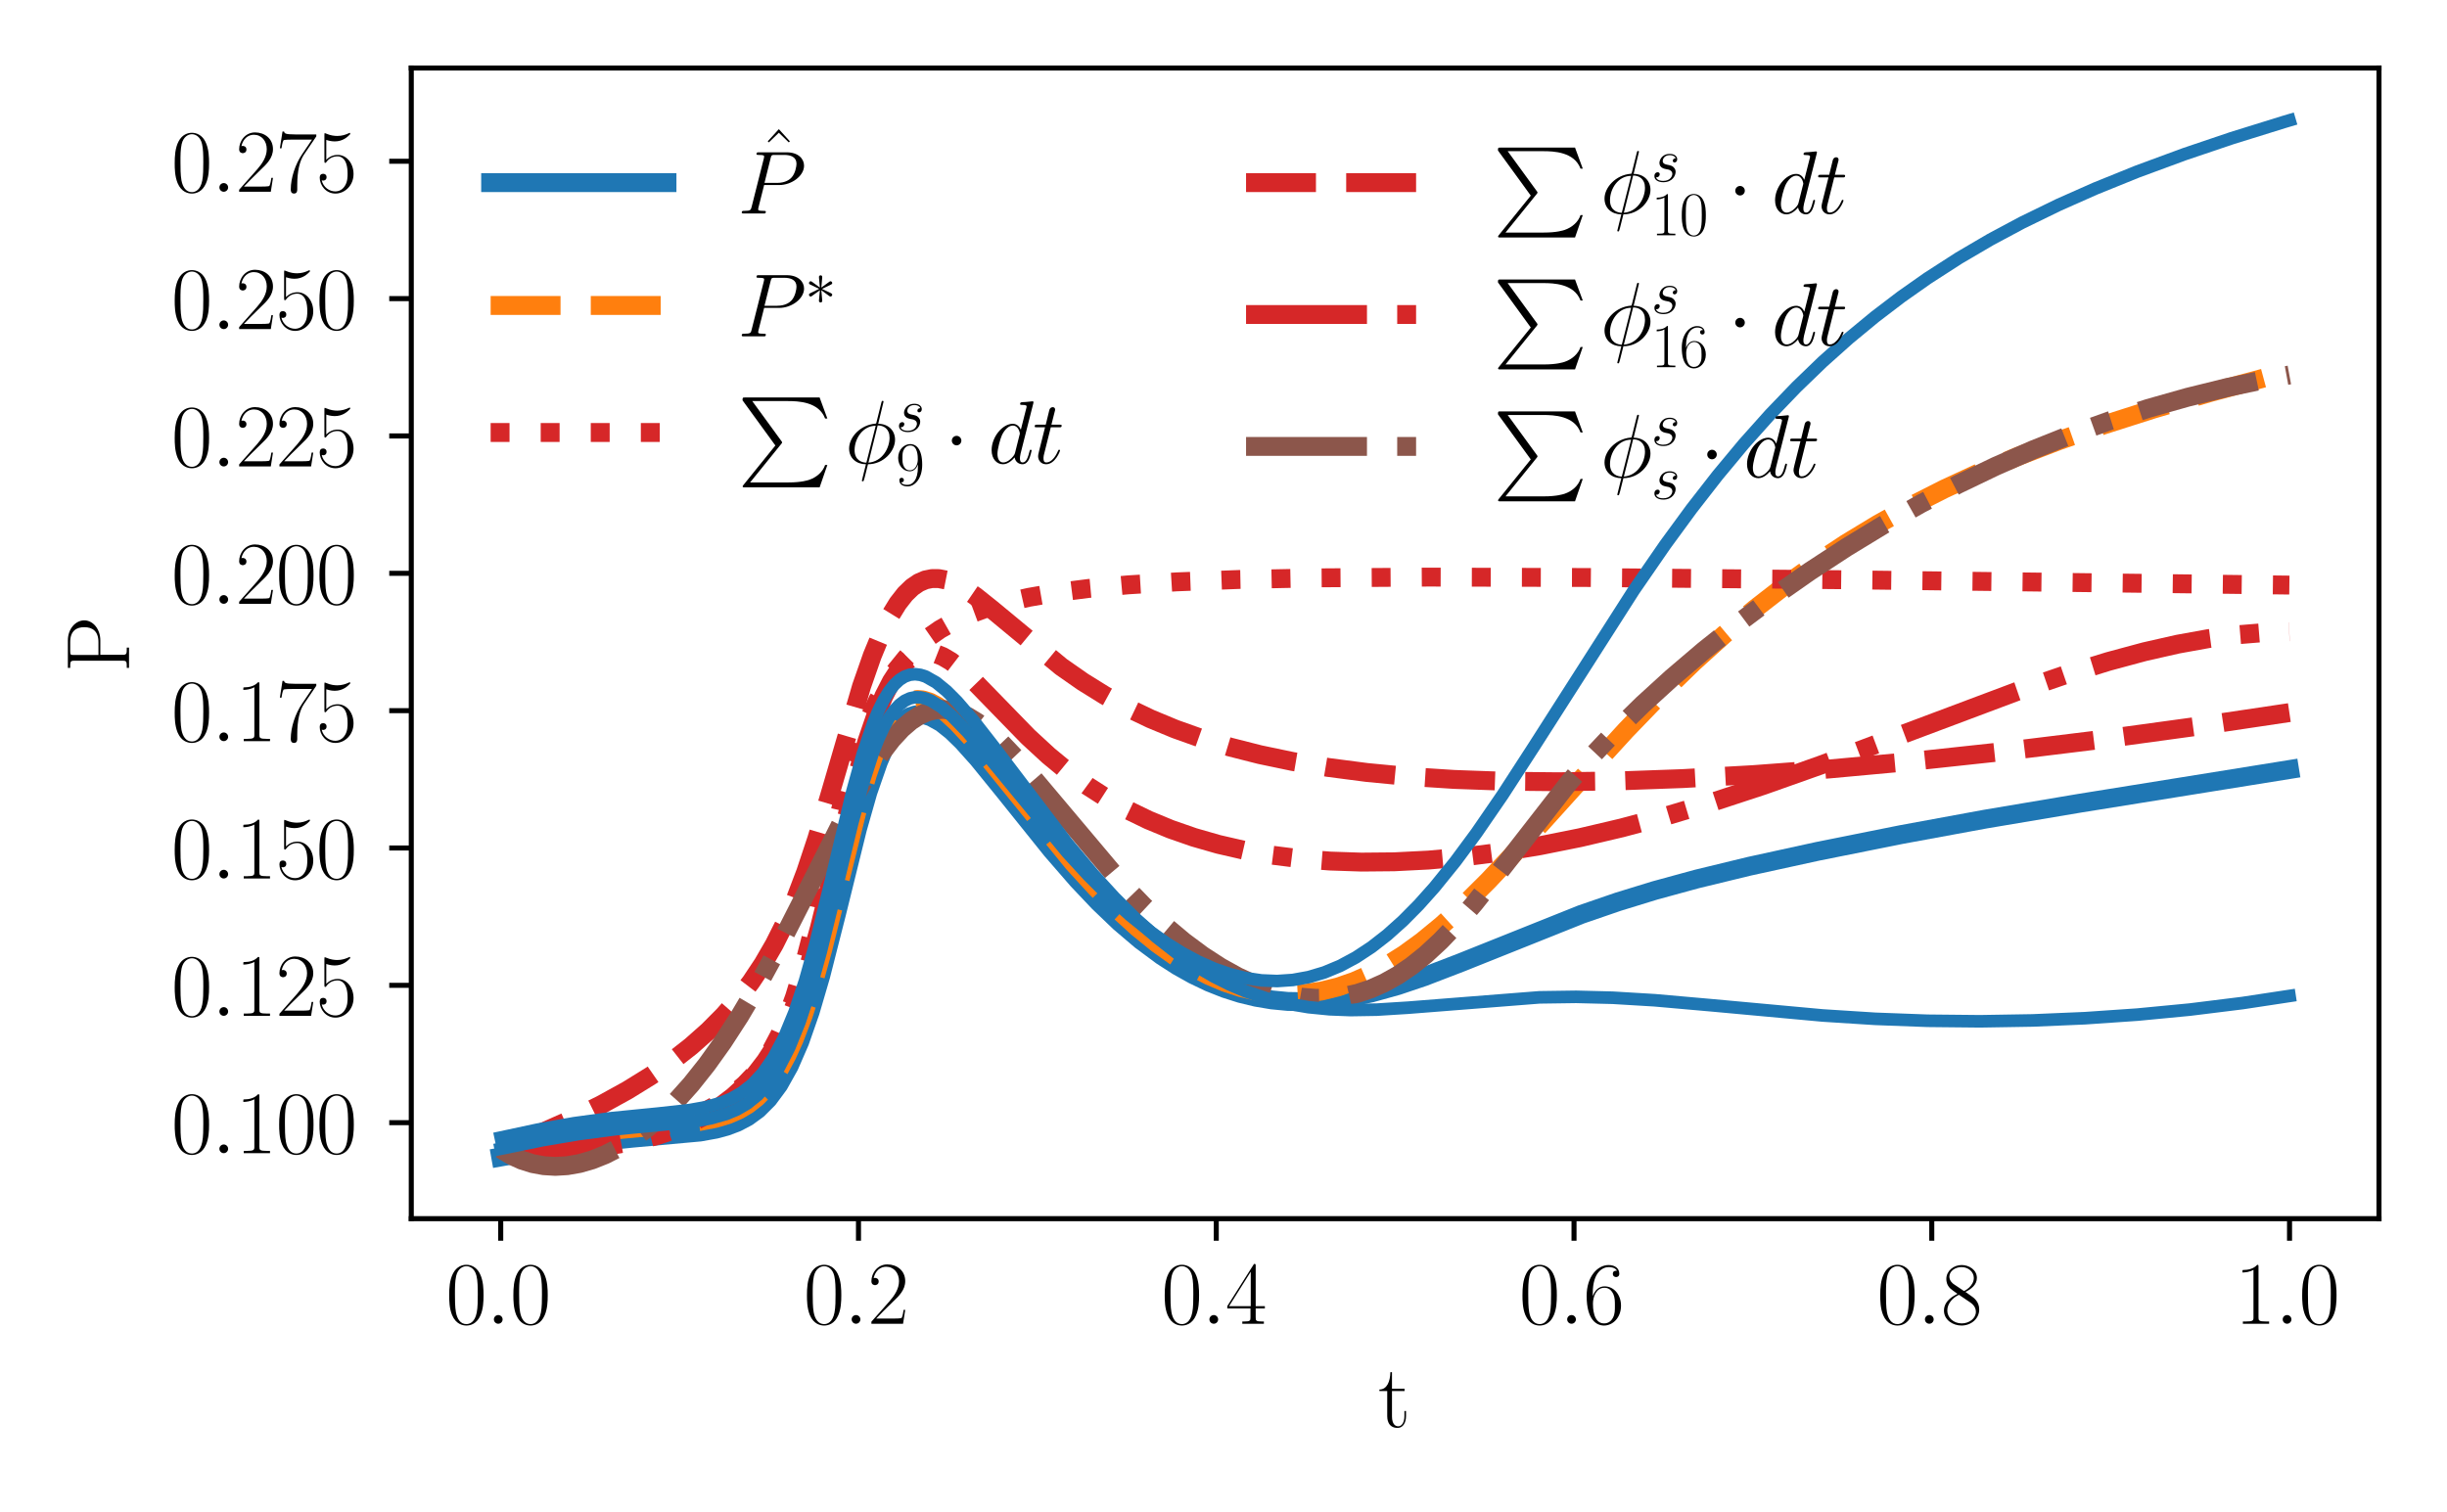<?xml version="1.0" encoding="utf-8" standalone="no"?>
<!DOCTYPE svg PUBLIC "-//W3C//DTD SVG 1.1//EN"
  "http://www.w3.org/Graphics/SVG/1.1/DTD/svg11.dtd">
<svg xmlns:xlink="http://www.w3.org/1999/xlink" width="388.543pt" height="240.133pt" viewBox="0 0 388.543 240.133" xmlns="http://www.w3.org/2000/svg" version="1.1">
 <defs>
  <style type="text/css">*{stroke-linejoin: round; stroke-linecap: butt}</style>
 </defs>
 <g id="figure_1">
  <g id="patch_1">
   <path d="M 0 240.133 
L 388.543 240.133 
L 388.543 0 
L 0 0 
z
" style="fill: #ffffff"/>
  </g>
  <g id="axes_1">
   <g id="patch_2">
    <path d="M 65.305 193.537 
L 377.743 193.537 
L 377.743 10.8 
L 65.305 10.8 
z
" style="fill: #ffffff"/>
   </g>
   <g id="matplotlib.axis_1">
    <g id="xtick_1">
     <g id="line2d_1">
      <defs>
       <path id="m71eee09ede" d="M 0 0 
L 0 3.5 
" style="stroke: #000000; stroke-width: 0.8"/>
      </defs>
      <g>
       <use xlink:href="#m71eee09ede" x="79.507" y="193.537" style="stroke: #000000; stroke-width: 0.8"/>
      </g>
     </g>
     <g id="text_1">
      <!-- $\mathdefault{0.0}$ -->
      <g transform="translate(70.782 210.223) scale(0.14 -0.14)">
       <defs>
        <path id="CMR17-30" d="M 2688 2025 
C 2688 2416 2682 3080 2413 3591 
C 2176 4039 1798 4198 1466 4198 
C 1158 4198 768 4058 525 3597 
C 269 3118 243 2524 243 2025 
C 243 1661 250 1106 448 619 
C 723 -39 1216 -128 1466 -128 
C 1760 -128 2208 -7 2470 600 
C 2662 1042 2688 1559 2688 2025 
z
M 1466 -26 
C 1056 -26 813 325 723 812 
C 653 1188 653 1738 653 2096 
C 653 2588 653 2997 736 3387 
C 858 3929 1216 4096 1466 4096 
C 1728 4096 2067 3923 2189 3400 
C 2272 3036 2278 2607 2278 2096 
C 2278 1680 2278 1169 2202 792 
C 2067 95 1690 -26 1466 -26 
z
" transform="scale(0.016)"/>
        <path id="CMMI12-3a" d="M 1178 307 
C 1178 492 1024 619 870 619 
C 685 619 557 466 557 313 
C 557 128 710 0 864 0 
C 1050 0 1178 153 1178 307 
z
" transform="scale(0.016)"/>
       </defs>
       <use xlink:href="#CMR17-30" transform="scale(0.996)"/>
       <use xlink:href="#CMMI12-3a" transform="translate(45.69 0) scale(0.996)"/>
       <use xlink:href="#CMR17-30" transform="translate(72.788 0) scale(0.996)"/>
      </g>
     </g>
    </g>
    <g id="xtick_2">
     <g id="line2d_2">
      <g>
       <use xlink:href="#m71eee09ede" x="136.314" y="193.537" style="stroke: #000000; stroke-width: 0.8"/>
      </g>
     </g>
     <g id="text_2">
      <!-- $\mathdefault{0.2}$ -->
      <g transform="translate(127.589 210.223) scale(0.14 -0.14)">
       <defs>
        <path id="CMR17-32" d="M 2669 989 
L 2554 989 
C 2490 536 2438 459 2413 420 
C 2381 369 1920 369 1830 369 
L 602 369 
C 832 619 1280 1072 1824 1597 
C 2214 1967 2669 2402 2669 3035 
C 2669 3790 2067 4224 1395 4224 
C 691 4224 262 3604 262 3030 
C 262 2780 448 2748 525 2748 
C 589 2748 781 2787 781 3010 
C 781 3207 614 3264 525 3264 
C 486 3264 448 3258 422 3245 
C 544 3790 915 4058 1306 4058 
C 1862 4058 2227 3617 2227 3035 
C 2227 2479 1901 2000 1536 1584 
L 262 146 
L 262 0 
L 2515 0 
L 2669 989 
z
" transform="scale(0.016)"/>
       </defs>
       <use xlink:href="#CMR17-30" transform="scale(0.996)"/>
       <use xlink:href="#CMMI12-3a" transform="translate(45.69 0) scale(0.996)"/>
       <use xlink:href="#CMR17-32" transform="translate(72.788 0) scale(0.996)"/>
      </g>
     </g>
    </g>
    <g id="xtick_3">
     <g id="line2d_3">
      <g>
       <use xlink:href="#m71eee09ede" x="193.121" y="193.537" style="stroke: #000000; stroke-width: 0.8"/>
      </g>
     </g>
     <g id="text_3">
      <!-- $\mathdefault{0.4}$ -->
      <g transform="translate(184.396 210.223) scale(0.14 -0.14)">
       <defs>
        <path id="CMR17-34" d="M 2150 4122 
C 2150 4256 2144 4256 2029 4256 
L 128 1254 
L 128 1088 
L 1779 1088 
L 1779 457 
C 1779 224 1766 160 1318 160 
L 1197 160 
L 1197 0 
C 1402 0 1747 0 1965 0 
C 2182 0 2528 0 2733 0 
L 2733 160 
L 2611 160 
C 2163 160 2150 224 2150 457 
L 2150 1088 
L 2803 1088 
L 2803 1254 
L 2150 1254 
L 2150 4122 
z
M 1798 3703 
L 1798 1254 
L 256 1254 
L 1798 3703 
z
" transform="scale(0.016)"/>
       </defs>
       <use xlink:href="#CMR17-30" transform="scale(0.996)"/>
       <use xlink:href="#CMMI12-3a" transform="translate(45.69 0) scale(0.996)"/>
       <use xlink:href="#CMR17-34" transform="translate(72.788 0) scale(0.996)"/>
      </g>
     </g>
    </g>
    <g id="xtick_4">
     <g id="line2d_4">
      <g>
       <use xlink:href="#m71eee09ede" x="249.928" y="193.537" style="stroke: #000000; stroke-width: 0.8"/>
      </g>
     </g>
     <g id="text_4">
      <!-- $\mathdefault{0.6}$ -->
      <g transform="translate(241.202 210.223) scale(0.14 -0.14)">
       <defs>
        <path id="CMR17-36" d="M 678 2176 
C 678 3690 1395 4032 1811 4032 
C 1946 4032 2272 4009 2400 3776 
C 2298 3776 2106 3776 2106 3553 
C 2106 3381 2246 3323 2336 3323 
C 2394 3323 2566 3348 2566 3560 
C 2566 3954 2246 4179 1805 4179 
C 1043 4179 243 3390 243 1984 
C 243 253 966 -128 1478 -128 
C 2099 -128 2688 427 2688 1283 
C 2688 2081 2170 2662 1517 2662 
C 1126 2662 838 2407 678 1960 
L 678 2176 
z
M 1478 25 
C 691 25 691 1200 691 1436 
C 691 1896 909 2560 1504 2560 
C 1613 2560 1926 2560 2138 2120 
C 2253 1870 2253 1609 2253 1289 
C 2253 944 2253 690 2118 434 
C 1978 171 1773 25 1478 25 
z
" transform="scale(0.016)"/>
       </defs>
       <use xlink:href="#CMR17-30" transform="scale(0.996)"/>
       <use xlink:href="#CMMI12-3a" transform="translate(45.69 0) scale(0.996)"/>
       <use xlink:href="#CMR17-36" transform="translate(72.788 0) scale(0.996)"/>
      </g>
     </g>
    </g>
    <g id="xtick_5">
     <g id="line2d_5">
      <g>
       <use xlink:href="#m71eee09ede" x="306.734" y="193.537" style="stroke: #000000; stroke-width: 0.8"/>
      </g>
     </g>
     <g id="text_5">
      <!-- $\mathdefault{0.8}$ -->
      <g transform="translate(298.009 210.223) scale(0.14 -0.14)">
       <defs>
        <path id="CMR17-38" d="M 1741 2264 
C 2144 2467 2554 2773 2554 3263 
C 2554 3841 1990 4179 1472 4179 
C 890 4179 378 3759 378 3180 
C 378 3021 416 2747 666 2505 
C 730 2442 998 2251 1171 2130 
C 883 1983 211 1634 211 934 
C 211 279 838 -128 1459 -128 
C 2144 -128 2720 362 2720 1010 
C 2720 1590 2330 1857 2074 2029 
L 1741 2264 
z
M 902 2822 
C 851 2854 595 3051 595 3351 
C 595 3739 998 4032 1459 4032 
C 1965 4032 2336 3676 2336 3262 
C 2336 2669 1670 2331 1638 2331 
C 1632 2331 1626 2331 1574 2370 
L 902 2822 
z
M 2080 1519 
C 2176 1449 2483 1240 2483 851 
C 2483 381 2010 25 1472 25 
C 890 25 448 438 448 940 
C 448 1443 838 1862 1280 2060 
L 2080 1519 
z
" transform="scale(0.016)"/>
       </defs>
       <use xlink:href="#CMR17-30" transform="scale(0.996)"/>
       <use xlink:href="#CMMI12-3a" transform="translate(45.69 0) scale(0.996)"/>
       <use xlink:href="#CMR17-38" transform="translate(72.788 0) scale(0.996)"/>
      </g>
     </g>
    </g>
    <g id="xtick_6">
     <g id="line2d_6">
      <g>
       <use xlink:href="#m71eee09ede" x="363.541" y="193.537" style="stroke: #000000; stroke-width: 0.8"/>
      </g>
     </g>
     <g id="text_6">
      <!-- $\mathdefault{1.0}$ -->
      <g transform="translate(354.816 210.223) scale(0.14 -0.14)">
       <defs>
        <path id="CMR17-31" d="M 1702 4058 
C 1702 4192 1696 4192 1606 4192 
C 1357 3916 979 3827 621 3827 
C 602 3827 570 3827 563 3808 
C 557 3795 557 3782 557 3648 
C 755 3648 1088 3686 1344 3839 
L 1344 461 
C 1344 236 1331 160 781 160 
L 589 160 
L 589 0 
C 896 0 1216 0 1523 0 
C 1830 0 2150 0 2458 0 
L 2458 160 
L 2266 160 
C 1715 160 1702 230 1702 458 
L 1702 4058 
z
" transform="scale(0.016)"/>
       </defs>
       <use xlink:href="#CMR17-31" transform="scale(0.996)"/>
       <use xlink:href="#CMMI12-3a" transform="translate(45.69 0) scale(0.996)"/>
       <use xlink:href="#CMR17-30" transform="translate(72.788 0) scale(0.996)"/>
      </g>
     </g>
    </g>
    <g id="text_7">
     <!-- t -->
     <g transform="translate(218.869 226.621) scale(0.14 -0.14)">
      <defs>
       <path id="CMR17-74" d="M 966 2560 
L 1862 2560 
L 1862 2725 
L 966 2725 
L 966 3904 
L 851 3904 
C 838 3245 614 2668 70 2668 
L 70 2560 
L 627 2560 
L 627 771 
C 627 650 627 -64 1370 -64 
C 1747 -64 1965 306 1965 777 
L 1965 1140 
L 1850 1140 
L 1850 783 
C 1850 344 1677 51 1408 51 
C 1222 51 966 178 966 758 
L 966 2560 
z
" transform="scale(0.016)"/>
      </defs>
      <use xlink:href="#CMR17-74" transform="scale(0.996)"/>
     </g>
    </g>
   </g>
   <g id="matplotlib.axis_2">
    <g id="ytick_1">
     <g id="line2d_7">
      <defs>
       <path id="m7d9ac15303" d="M 0 0 
L -3.5 0 
" style="stroke: #000000; stroke-width: 0.8"/>
      </defs>
      <g>
       <use xlink:href="#m7d9ac15303" x="65.305" y="178.29" style="stroke: #000000; stroke-width: 0.8"/>
      </g>
     </g>
     <g id="text_8">
      <!-- $\mathdefault{0.100}$ -->
      <g transform="translate(27.198 183.133) scale(0.14 -0.14)">
       <use xlink:href="#CMR17-30" transform="scale(0.996)"/>
       <use xlink:href="#CMMI12-3a" transform="translate(45.69 0) scale(0.996)"/>
       <use xlink:href="#CMR17-31" transform="translate(72.788 0) scale(0.996)"/>
       <use xlink:href="#CMR17-30" transform="translate(118.478 0) scale(0.996)"/>
       <use xlink:href="#CMR17-30" transform="translate(164.169 0) scale(0.996)"/>
      </g>
     </g>
    </g>
    <g id="ytick_2">
     <g id="line2d_8">
      <g>
       <use xlink:href="#m7d9ac15303" x="65.305" y="156.479" style="stroke: #000000; stroke-width: 0.8"/>
      </g>
     </g>
     <g id="text_9">
      <!-- $\mathdefault{0.125}$ -->
      <g transform="translate(27.198 161.322) scale(0.14 -0.14)">
       <defs>
        <path id="CMR17-35" d="M 730 3692 
C 794 3666 1056 3584 1325 3584 
C 1920 3584 2246 3911 2432 4100 
C 2432 4157 2432 4192 2394 4192 
C 2387 4192 2374 4192 2323 4163 
C 2099 4058 1837 3973 1517 3973 
C 1325 3973 1037 3999 723 4139 
C 653 4171 640 4171 634 4171 
C 602 4171 595 4164 595 4037 
L 595 2203 
C 595 2089 595 2057 659 2057 
C 691 2057 704 2070 736 2114 
C 941 2401 1222 2522 1542 2522 
C 1766 2522 2246 2382 2246 1289 
C 2246 1085 2246 715 2054 421 
C 1894 159 1645 25 1370 25 
C 947 25 518 320 403 814 
C 429 807 480 795 506 795 
C 589 795 749 840 749 1038 
C 749 1210 627 1280 506 1280 
C 358 1280 262 1190 262 1011 
C 262 454 704 -128 1382 -128 
C 2042 -128 2669 440 2669 1264 
C 2669 2030 2170 2624 1549 2624 
C 1222 2624 947 2503 730 2274 
L 730 3692 
z
" transform="scale(0.016)"/>
       </defs>
       <use xlink:href="#CMR17-30" transform="scale(0.996)"/>
       <use xlink:href="#CMMI12-3a" transform="translate(45.69 0) scale(0.996)"/>
       <use xlink:href="#CMR17-31" transform="translate(72.788 0) scale(0.996)"/>
       <use xlink:href="#CMR17-32" transform="translate(118.478 0) scale(0.996)"/>
       <use xlink:href="#CMR17-35" transform="translate(164.169 0) scale(0.996)"/>
      </g>
     </g>
    </g>
    <g id="ytick_3">
     <g id="line2d_9">
      <g>
       <use xlink:href="#m7d9ac15303" x="65.305" y="134.668" style="stroke: #000000; stroke-width: 0.8"/>
      </g>
     </g>
     <g id="text_10">
      <!-- $\mathdefault{0.150}$ -->
      <g transform="translate(27.198 139.511) scale(0.14 -0.14)">
       <use xlink:href="#CMR17-30" transform="scale(0.996)"/>
       <use xlink:href="#CMMI12-3a" transform="translate(45.69 0) scale(0.996)"/>
       <use xlink:href="#CMR17-31" transform="translate(72.788 0) scale(0.996)"/>
       <use xlink:href="#CMR17-35" transform="translate(118.478 0) scale(0.996)"/>
       <use xlink:href="#CMR17-30" transform="translate(164.169 0) scale(0.996)"/>
      </g>
     </g>
    </g>
    <g id="ytick_4">
     <g id="line2d_10">
      <g>
       <use xlink:href="#m7d9ac15303" x="65.305" y="112.856" style="stroke: #000000; stroke-width: 0.8"/>
      </g>
     </g>
     <g id="text_11">
      <!-- $\mathdefault{0.175}$ -->
      <g transform="translate(27.198 117.699) scale(0.14 -0.14)">
       <defs>
        <path id="CMR17-37" d="M 2886 3941 
L 2886 4081 
L 1382 4081 
C 634 4081 621 4165 595 4288 
L 480 4288 
L 294 3094 
L 410 3094 
C 429 3215 474 3540 550 3661 
C 589 3712 1062 3712 1171 3712 
L 2579 3712 
L 1869 2661 
C 1395 1954 1069 999 1069 165 
C 1069 89 1069 -128 1299 -128 
C 1530 -128 1530 89 1530 171 
L 1530 465 
C 1530 1508 1709 2196 2003 2636 
L 2886 3941 
z
" transform="scale(0.016)"/>
       </defs>
       <use xlink:href="#CMR17-30" transform="scale(0.996)"/>
       <use xlink:href="#CMMI12-3a" transform="translate(45.69 0) scale(0.996)"/>
       <use xlink:href="#CMR17-31" transform="translate(72.788 0) scale(0.996)"/>
       <use xlink:href="#CMR17-37" transform="translate(118.478 0) scale(0.996)"/>
       <use xlink:href="#CMR17-35" transform="translate(164.169 0) scale(0.996)"/>
      </g>
     </g>
    </g>
    <g id="ytick_5">
     <g id="line2d_11">
      <g>
       <use xlink:href="#m7d9ac15303" x="65.305" y="91.045" style="stroke: #000000; stroke-width: 0.8"/>
      </g>
     </g>
     <g id="text_12">
      <!-- $\mathdefault{0.200}$ -->
      <g transform="translate(27.198 95.888) scale(0.14 -0.14)">
       <use xlink:href="#CMR17-30" transform="scale(0.996)"/>
       <use xlink:href="#CMMI12-3a" transform="translate(45.69 0) scale(0.996)"/>
       <use xlink:href="#CMR17-32" transform="translate(72.788 0) scale(0.996)"/>
       <use xlink:href="#CMR17-30" transform="translate(118.478 0) scale(0.996)"/>
       <use xlink:href="#CMR17-30" transform="translate(164.169 0) scale(0.996)"/>
      </g>
     </g>
    </g>
    <g id="ytick_6">
     <g id="line2d_12">
      <g>
       <use xlink:href="#m7d9ac15303" x="65.305" y="69.234" style="stroke: #000000; stroke-width: 0.8"/>
      </g>
     </g>
     <g id="text_13">
      <!-- $\mathdefault{0.225}$ -->
      <g transform="translate(27.198 74.077) scale(0.14 -0.14)">
       <use xlink:href="#CMR17-30" transform="scale(0.996)"/>
       <use xlink:href="#CMMI12-3a" transform="translate(45.69 0) scale(0.996)"/>
       <use xlink:href="#CMR17-32" transform="translate(72.788 0) scale(0.996)"/>
       <use xlink:href="#CMR17-32" transform="translate(118.478 0) scale(0.996)"/>
       <use xlink:href="#CMR17-35" transform="translate(164.169 0) scale(0.996)"/>
      </g>
     </g>
    </g>
    <g id="ytick_7">
     <g id="line2d_13">
      <g>
       <use xlink:href="#m7d9ac15303" x="65.305" y="47.422" style="stroke: #000000; stroke-width: 0.8"/>
      </g>
     </g>
     <g id="text_14">
      <!-- $\mathdefault{0.250}$ -->
      <g transform="translate(27.198 52.265) scale(0.14 -0.14)">
       <use xlink:href="#CMR17-30" transform="scale(0.996)"/>
       <use xlink:href="#CMMI12-3a" transform="translate(45.69 0) scale(0.996)"/>
       <use xlink:href="#CMR17-32" transform="translate(72.788 0) scale(0.996)"/>
       <use xlink:href="#CMR17-35" transform="translate(118.478 0) scale(0.996)"/>
       <use xlink:href="#CMR17-30" transform="translate(164.169 0) scale(0.996)"/>
      </g>
     </g>
    </g>
    <g id="ytick_8">
     <g id="line2d_14">
      <g>
       <use xlink:href="#m7d9ac15303" x="65.305" y="25.611" style="stroke: #000000; stroke-width: 0.8"/>
      </g>
     </g>
     <g id="text_15">
      <!-- $\mathdefault{0.275}$ -->
      <g transform="translate(27.198 30.454) scale(0.14 -0.14)">
       <use xlink:href="#CMR17-30" transform="scale(0.996)"/>
       <use xlink:href="#CMMI12-3a" transform="translate(45.69 0) scale(0.996)"/>
       <use xlink:href="#CMR17-32" transform="translate(72.788 0) scale(0.996)"/>
       <use xlink:href="#CMR17-37" transform="translate(118.478 0) scale(0.996)"/>
       <use xlink:href="#CMR17-35" transform="translate(164.169 0) scale(0.996)"/>
      </g>
     </g>
    </g>
    <g id="text_16">
     <!-- P -->
     <g transform="translate(20.486 106.814) rotate(-90) scale(0.14 -0.14)">
      <defs>
       <path id="CMR17-50" d="M 1267 2042 
L 2291 2042 
C 3117 2042 3718 2578 3718 3184 
C 3718 3791 3130 4352 2291 4352 
L 333 4352 
L 333 4186 
C 774 4186 845 4186 845 3899 
L 845 446 
C 845 160 774 160 333 160 
L 333 0 
C 518 0 858 0 1056 0 
C 1254 0 1594 0 1779 0 
L 1779 160 
C 1338 160 1267 160 1267 446 
L 1267 2042 
z
M 1254 2176 
L 1254 3938 
C 1254 4155 1267 4186 1523 4186 
L 2170 4186 
C 2995 4186 3232 3714 3232 3184 
C 3232 2604 2950 2176 2170 2176 
L 1254 2176 
z
" transform="scale(0.016)"/>
      </defs>
      <use xlink:href="#CMR17-50" transform="scale(0.996)"/>
     </g>
    </g>
   </g>
   <g id="line2d_15">
    <path d="M 79.507 183.74 
L 87.004 182.4 
L 93.667 181.455 
L 100.331 180.762 
L 111.159 179.778 
L 113.658 179.327 
L 115.324 178.879 
L 116.99 178.254 
L 118.656 177.379 
L 120.322 176.165 
L 121.987 174.497 
L 123.653 172.245 
L 125.319 169.266 
L 126.985 165.431 
L 128.651 160.661 
L 130.317 154.973 
L 132.816 145.138 
L 136.148 131.638 
L 137.814 125.776 
L 139.479 120.989 
L 140.312 119.052 
L 141.145 117.427 
L 141.978 116.107 
L 142.811 115.079 
L 143.644 114.323 
L 144.477 113.819 
L 145.31 113.542 
L 146.143 113.469 
L 146.976 113.576 
L 147.809 113.84 
L 149.475 114.761 
L 151.141 116.087 
L 152.807 117.705 
L 155.305 120.492 
L 159.47 125.618 
L 166.966 134.958 
L 171.131 139.755 
L 174.463 143.273 
L 177.794 146.462 
L 181.127 149.299 
L 184.458 151.769 
L 186.957 153.379 
L 189.456 154.781 
L 191.955 155.978 
L 194.454 156.972 
L 196.953 157.769 
L 199.451 158.373 
L 201.95 158.793 
L 204.449 159.034 
L 207.781 159.092 
L 211.113 158.869 
L 214.444 158.39 
L 217.776 157.682 
L 221.941 156.523 
L 226.105 155.119 
L 231.936 152.877 
L 251.094 145.212 
L 256.925 143.207 
L 262.755 141.415 
L 269.419 139.595 
L 277.748 137.573 
L 288.576 135.206 
L 301.903 132.535 
L 315.23 130.084 
L 330.224 127.559 
L 363.541 122.203 
L 363.541 122.203 
" clip-path="url(#p392de44591)" style="fill: none; stroke: #1f77b4; stroke-width: 3; stroke-linecap: square"/>
   </g>
   <g id="line2d_16">
    <path d="M 79.507 182.478 
L 86.324 181.128 
L 92.573 180.115 
L 98.537 179.369 
L 106.774 178.609 
L 111.035 178.112 
L 113.591 177.612 
L 115.579 177.015 
L 117.284 176.277 
L 118.704 175.437 
L 120.124 174.33 
L 121.544 172.887 
L 122.68 171.439 
L 123.816 169.683 
L 124.953 167.575 
L 126.089 165.073 
L 127.509 161.344 
L 128.929 156.932 
L 130.633 150.804 
L 132.906 141.636 
L 136.314 127.88 
L 137.734 122.973 
L 139.154 118.868 
L 140.29 116.231 
L 141.427 114.182 
L 142.279 113.017 
L 143.131 112.149 
L 143.983 111.556 
L 144.835 111.21 
L 145.687 111.086 
L 146.539 111.158 
L 147.675 111.514 
L 148.811 112.121 
L 150.232 113.16 
L 151.936 114.719 
L 154.208 117.163 
L 157.333 120.913 
L 170.398 137.009 
L 174.091 141.049 
L 177.499 144.464 
L 180.623 147.303 
L 183.748 149.84 
L 186.588 151.867 
L 189.428 153.613 
L 191.985 154.938 
L 194.541 156.022 
L 197.097 156.861 
L 199.654 157.453 
L 202.21 157.798 
L 204.766 157.899 
L 207.323 157.758 
L 209.879 157.374 
L 212.435 156.743 
L 214.991 155.865 
L 217.548 154.74 
L 220.104 153.375 
L 222.944 151.585 
L 225.785 149.521 
L 228.909 146.957 
L 232.318 143.849 
L 236.294 139.892 
L 241.123 134.755 
L 249.928 124.986 
L 258.165 115.975 
L 263.845 110.096 
L 268.958 105.136 
L 273.786 100.769 
L 278.615 96.715 
L 283.444 92.967 
L 288.272 89.508 
L 293.101 86.321 
L 298.213 83.223 
L 303.326 80.386 
L 308.723 77.646 
L 314.403 75.014 
L 320.368 72.496 
L 326.901 69.984 
L 334.002 67.497 
L 341.955 64.958 
L 351.044 62.302 
L 361.553 59.472 
L 363.257 59.032 
L 363.257 59.032 
" clip-path="url(#p392de44591)" style="fill: none; stroke-dasharray: 11.1,4.8; stroke-dashoffset: 0; stroke: #ff7f0e; stroke-width: 3"/>
   </g>
   <g id="line2d_17">
    <path d="M 79.507 182.478 
L 87.829 181.752 
L 94.362 180.969 
L 99.56 180.129 
L 103.764 179.233 
L 107.229 178.273 
L 110.126 177.247 
L 112.597 176.14 
L 114.727 174.946 
L 116.602 173.643 
L 118.278 172.207 
L 119.783 170.627 
L 121.175 168.845 
L 122.482 166.81 
L 123.731 164.448 
L 124.953 161.654 
L 126.174 158.288 
L 127.452 154.081 
L 128.872 148.591 
L 130.861 139.89 
L 133.616 127.96 
L 135.178 122.204 
L 136.598 117.794 
L 137.99 114.185 
L 139.382 111.184 
L 140.802 108.64 
L 142.279 106.444 
L 143.841 104.517 
L 145.488 102.834 
L 147.278 101.324 
L 149.238 99.963 
L 151.396 98.738 
L 153.81 97.627 
L 156.537 96.62 
L 159.69 95.697 
L 163.354 94.864 
L 167.7 94.111 
L 172.841 93.453 
L 179.118 92.88 
L 186.844 92.404 
L 196.728 92.026 
L 209.538 91.768 
L 226.864 91.649 
L 252.029 91.714 
L 292.107 92.063 
L 363.513 92.916 
L 363.513 92.916 
" clip-path="url(#p392de44591)" style="fill: none; stroke-dasharray: 3,4.95; stroke-dashoffset: 0; stroke: #d62728; stroke-width: 3"/>
   </g>
   <g id="line2d_18">
    <path d="M 79.507 182.478 
L 85.443 180.116 
L 90.727 177.778 
L 95.441 175.452 
L 99.617 173.15 
L 103.366 170.833 
L 106.718 168.503 
L 109.728 166.143 
L 112.455 163.725 
L 114.926 161.238 
L 117.17 158.665 
L 119.244 155.948 
L 121.147 153.089 
L 122.936 150 
L 124.64 146.608 
L 126.288 142.829 
L 127.935 138.484 
L 129.696 133.186 
L 131.826 126.014 
L 136.797 108.999 
L 138.501 104.124 
L 139.978 100.543 
L 141.313 97.858 
L 142.563 95.824 
L 143.727 94.335 
L 144.835 93.266 
L 145.886 92.546 
L 146.937 92.092 
L 147.988 91.879 
L 149.067 91.886 
L 150.232 92.117 
L 151.538 92.61 
L 153.044 93.423 
L 154.89 94.685 
L 157.418 96.704 
L 168.495 105.87 
L 171.96 108.289 
L 175.425 110.439 
L 178.976 112.381 
L 182.697 114.161 
L 186.616 115.787 
L 190.792 117.275 
L 195.251 118.626 
L 200.051 119.845 
L 205.249 120.931 
L 210.901 121.878 
L 217.036 122.676 
L 223.654 123.31 
L 230.869 123.777 
L 238.737 124.062 
L 247.4 124.15 
L 256.886 124.018 
L 267.168 123.648 
L 278.388 123.019 
L 290.488 122.116 
L 303.61 120.911 
L 317.67 119.397 
L 332.951 117.523 
L 349.254 115.292 
L 363.513 113.165 
L 363.513 113.165 
" clip-path="url(#p392de44591)" style="fill: none; stroke-dasharray: 11.1,4.8; stroke-dashoffset: 0; stroke: #d62728; stroke-width: 3"/>
   </g>
   <g id="line2d_19">
    <path d="M 79.507 182.478 
L 84.591 182.642 
L 89.278 182.575 
L 93.595 182.293 
L 97.515 181.816 
L 101.065 181.164 
L 104.275 180.353 
L 107.2 179.385 
L 109.842 178.28 
L 112.228 177.043 
L 114.415 175.661 
L 116.403 174.145 
L 118.249 172.456 
L 119.954 170.594 
L 121.544 168.524 
L 123.05 166.192 
L 124.47 163.575 
L 125.833 160.592 
L 127.196 157.055 
L 128.588 152.794 
L 130.094 147.426 
L 132.025 139.628 
L 135.973 123.506 
L 137.621 117.83 
L 139.041 113.692 
L 140.347 110.54 
L 141.54 108.213 
L 142.648 106.509 
L 143.699 105.282 
L 144.693 104.45 
L 145.659 103.928 
L 146.596 103.669 
L 147.562 103.633 
L 148.584 103.824 
L 149.692 104.261 
L 150.97 105.013 
L 152.504 106.187 
L 154.464 107.986 
L 157.588 111.199 
L 163.24 117.005 
L 166.507 120.015 
L 169.603 122.566 
L 172.67 124.806 
L 175.795 126.812 
L 179.004 128.611 
L 182.356 130.234 
L 185.878 131.691 
L 189.57 132.976 
L 193.462 134.093 
L 197.552 135.033 
L 201.841 135.791 
L 206.385 136.365 
L 211.157 136.742 
L 216.156 136.91 
L 221.382 136.861 
L 226.836 136.586 
L 232.488 136.077 
L 238.396 135.319 
L 244.531 134.306 
L 250.893 133.029 
L 257.511 131.474 
L 264.555 129.586 
L 271.94 127.375 
L 279.978 124.735 
L 289.21 121.462 
L 301.395 116.888 
L 320.226 109.818 
L 328.207 107.075 
L 334.769 105.047 
L 340.534 103.492 
L 345.789 102.301 
L 350.675 101.418 
L 355.276 100.809 
L 359.65 100.451 
L 363.513 100.327 
L 363.513 100.327 
" clip-path="url(#p392de44591)" style="fill: none; stroke-dasharray: 19.2,4.8,3,4.8; stroke-dashoffset: 0; stroke: #d62728; stroke-width: 3"/>
   </g>
   <g id="line2d_20">
    <path d="M 79.507 182.478 
L 81.155 183.48 
L 82.83 184.245 
L 84.563 184.792 
L 86.352 185.122 
L 88.17 185.231 
L 90.045 185.122 
L 92.005 184.782 
L 94.021 184.203 
L 96.095 183.374 
L 98.225 182.281 
L 100.412 180.909 
L 102.656 179.238 
L 104.957 177.247 
L 107.314 174.911 
L 109.728 172.205 
L 112.228 169.063 
L 114.784 165.489 
L 117.454 161.368 
L 120.294 156.565 
L 123.419 150.828 
L 127.225 143.345 
L 135.49 126.932 
L 137.905 122.729 
L 139.893 119.691 
L 141.625 117.43 
L 143.188 115.741 
L 144.636 114.494 
L 145.971 113.629 
L 147.249 113.058 
L 148.499 112.743 
L 149.72 112.66 
L 150.97 112.797 
L 152.277 113.165 
L 153.668 113.79 
L 155.202 114.729 
L 156.906 116.04 
L 158.895 117.862 
L 161.281 120.366 
L 164.433 124.022 
L 178.067 140.218 
L 181.589 143.853 
L 184.855 146.91 
L 187.951 149.509 
L 190.934 151.727 
L 193.802 153.587 
L 196.558 155.113 
L 199.228 156.34 
L 201.784 157.275 
L 204.255 157.945 
L 206.641 158.364 
L 208.942 158.546 
L 211.185 158.502 
L 213.372 158.238 
L 215.531 157.753 
L 217.661 157.044 
L 219.792 156.097 
L 221.922 154.906 
L 224.109 153.422 
L 226.353 151.626 
L 228.71 149.448 
L 231.267 146.774 
L 234.135 143.44 
L 237.771 138.849 
L 249.076 124.325 
L 252.853 119.987 
L 256.688 115.925 
L 260.835 111.86 
L 265.436 107.664 
L 270.52 103.332 
L 275.945 99.001 
L 281.597 94.773 
L 287.363 90.737 
L 293.214 86.912 
L 299.094 83.333 
L 305.002 79.996 
L 310.938 76.898 
L 316.903 74.035 
L 322.896 71.404 
L 328.918 69.003 
L 334.996 66.819 
L 341.131 64.85 
L 347.351 63.089 
L 353.657 61.535 
L 360.076 60.183 
L 363.513 59.55 
L 363.513 59.55 
" clip-path="url(#p392de44591)" style="fill: none; stroke-dasharray: 19.2,4.8,3,4.8; stroke-dashoffset: 0; stroke: #8c564b; stroke-width: 3"/>
   </g>
   <g id="line2d_21">
    <path d="M 79.507 182.434 
L 86.171 181.067 
L 92.001 180.081 
L 97.832 179.316 
L 105.328 178.595 
L 110.326 178.055 
L 112.825 177.614 
L 115.324 176.912 
L 116.99 176.211 
L 118.656 175.236 
L 120.322 173.889 
L 121.987 172.053 
L 123.653 169.59 
L 125.319 166.357 
L 126.985 162.234 
L 128.651 157.161 
L 130.317 151.187 
L 132.816 141.05 
L 135.315 130.739 
L 136.981 124.573 
L 138.647 119.429 
L 139.479 117.31 
L 140.312 115.507 
L 141.145 114.017 
L 141.978 112.831 
L 142.811 111.931 
L 143.644 111.296 
L 144.477 110.904 
L 145.31 110.729 
L 146.143 110.746 
L 146.976 110.933 
L 147.809 111.268 
L 149.475 112.299 
L 151.141 113.702 
L 153.639 116.273 
L 156.971 120.189 
L 169.465 135.383 
L 172.797 139.016 
L 176.129 142.36 
L 179.461 145.384 
L 182.793 148.064 
L 185.291 149.835 
L 187.79 151.392 
L 190.289 152.728 
L 192.788 153.834 
L 195.287 154.703 
L 197.785 155.327 
L 200.284 155.695 
L 202.783 155.799 
L 205.282 155.629 
L 207.781 155.177 
L 210.28 154.434 
L 212.778 153.395 
L 215.277 152.055 
L 217.776 150.411 
L 220.275 148.466 
L 222.774 146.226 
L 225.273 143.7 
L 227.771 140.903 
L 231.104 136.788 
L 234.435 132.286 
L 238.6 126.223 
L 243.597 118.51 
L 259.423 93.743 
L 264.421 86.499 
L 268.586 80.811 
L 272.75 75.464 
L 276.915 70.461 
L 281.08 65.799 
L 285.245 61.466 
L 289.409 57.449 
L 293.574 53.731 
L 297.739 50.294 
L 301.903 47.12 
L 306.068 44.19 
L 311.066 40.969 
L 316.063 38.039 
L 321.061 35.364 
L 326.892 32.523 
L 332.723 29.937 
L 339.386 27.241 
L 346.883 24.476 
L 354.379 21.942 
L 362.708 19.353 
L 363.541 19.106 
L 363.541 19.106 
" clip-path="url(#p392de44591)" style="fill: none; stroke: #1f77b4; stroke-width: 2; stroke-linecap: square"/>
   </g>
   <g id="line2d_22">
    <path d="M 79.507 180.65 
L 85.338 179.402 
L 91.168 178.373 
L 96.999 177.582 
L 104.495 176.839 
L 109.493 176.285 
L 111.992 175.84 
L 114.491 175.14 
L 116.157 174.445 
L 117.823 173.484 
L 119.489 172.161 
L 121.154 170.363 
L 122.82 167.954 
L 124.486 164.792 
L 126.152 160.752 
L 127.818 155.759 
L 129.484 149.841 
L 131.983 139.671 
L 135.315 125.784 
L 136.981 119.764 
L 138.647 114.845 
L 139.479 112.853 
L 140.312 111.179 
L 141.145 109.817 
L 141.978 108.754 
L 142.811 107.97 
L 143.644 107.444 
L 144.477 107.152 
L 145.31 107.07 
L 146.143 107.174 
L 146.976 107.44 
L 148.642 108.381 
L 150.308 109.745 
L 151.974 111.417 
L 154.472 114.313 
L 157.804 118.583 
L 169.465 133.932 
L 173.63 138.9 
L 176.962 142.545 
L 180.294 145.862 
L 183.626 148.828 
L 186.957 151.432 
L 190.289 153.673 
L 192.788 155.118 
L 195.287 156.366 
L 197.785 157.425 
L 201.117 158.555 
L 204.449 159.389 
L 207.781 159.953 
L 211.113 160.281 
L 214.444 160.408 
L 218.609 160.341 
L 223.607 160.028 
L 244.43 158.388 
L 250.261 158.305 
L 256.092 158.45 
L 262.755 158.851 
L 271.917 159.661 
L 289.409 161.266 
L 297.739 161.798 
L 306.068 162.108 
L 314.397 162.192 
L 322.727 162.055 
L 331.057 161.701 
L 339.386 161.129 
L 347.715 160.331 
L 356.045 159.298 
L 363.541 158.163 
L 363.541 158.163 
" clip-path="url(#p392de44591)" style="fill: none; stroke: #1f77b4; stroke-width: 2; stroke-linecap: square"/>
   </g>
   <g id="patch_3">
    <path d="M 65.305 193.537 
L 65.305 10.8 
" style="fill: none; stroke: #000000; stroke-width: 0.8; stroke-linejoin: miter; stroke-linecap: square"/>
   </g>
   <g id="patch_4">
    <path d="M 377.743 193.537 
L 377.743 10.8 
" style="fill: none; stroke: #000000; stroke-width: 0.8; stroke-linejoin: miter; stroke-linecap: square"/>
   </g>
   <g id="patch_5">
    <path d="M 65.305 193.537 
L 377.743 193.537 
" style="fill: none; stroke: #000000; stroke-width: 0.8; stroke-linejoin: miter; stroke-linecap: square"/>
   </g>
   <g id="patch_6">
    <path d="M 65.305 10.8 
L 377.743 10.8 
" style="fill: none; stroke: #000000; stroke-width: 0.8; stroke-linejoin: miter; stroke-linecap: square"/>
   </g>
   <g id="legend_1">
    <g id="line2d_23">
     <path d="M 77.905 29 
L 91.905 29 
L 105.905 29 
" style="fill: none; stroke: #1f77b4; stroke-width: 3; stroke-linecap: square"/>
    </g>
    <g id="text_17">
     <!-- $\hat{P}$ -->
     <g transform="translate(117.105 33.9) scale(0.14 -0.14)">
      <defs>
       <path id="CMR17-5e" d="M 1466 4421 
L 678 3555 
L 755 3478 
L 1466 4166 
L 2176 3478 
L 2253 3555 
L 1466 4421 
z
" transform="scale(0.016)"/>
       <path id="CMMI12-50" d="M 1894 2023 
L 2970 2023 
C 3853 2023 4736 2673 4736 3401 
C 4736 3898 4314 4352 3507 4352 
L 1530 4352 
C 1408 4352 1350 4352 1350 4231 
C 1350 4167 1408 4167 1504 4167 
C 1894 4167 1894 4116 1894 4046 
C 1894 4034 1894 3995 1869 3899 
L 1005 472 
C 947 249 934 185 486 185 
C 365 185 301 185 301 70 
C 301 0 358 0 397 0 
C 518 0 646 0 768 0 
L 1517 0 
C 1638 0 1773 0 1894 0 
C 1946 0 2016 0 2016 121 
C 2016 185 1958 185 1862 185 
C 1478 185 1472 230 1472 293 
C 1472 325 1478 369 1485 401 
L 1894 2023 
z
M 2355 3930 
C 2413 4167 2438 4167 2688 4167 
L 3322 4167 
C 3802 4167 4198 4013 4198 3535 
C 4198 3369 4115 2827 3821 2534 
C 3712 2419 3405 2176 2822 2176 
L 1920 2176 
L 2355 3930 
z
" transform="scale(0.016)"/>
      </defs>
      <use xlink:href="#CMR17-5e" transform="translate(23.497 25.19) scale(0.996)"/>
      <use xlink:href="#CMMI12-50" transform="scale(0.996)"/>
     </g>
    </g>
    <g id="line2d_24">
     <path d="M 77.905 48.512 
L 91.905 48.512 
L 105.905 48.512 
" style="fill: none; stroke-dasharray: 11.1,4.8; stroke-dashoffset: 0; stroke: #ff7f0e; stroke-width: 3"/>
    </g>
    <g id="text_18">
     <!-- $P^*$ -->
     <g transform="translate(117.105 53.412) scale(0.14 -0.14)">
      <defs>
       <path id="CMSY10-3" d="M 1760 2719 
C 1766 2808 1766 2962 1600 2962 
C 1498 2962 1414 2879 1434 2795 
L 1434 2712 
L 1523 1720 
L 704 2316 
C 646 2348 634 2360 589 2360 
C 499 2360 416 2271 416 2181 
C 416 2079 480 2053 544 2021 
L 1453 1586 
L 570 1158 
C 467 1107 416 1081 416 985 
C 416 889 499 806 589 806 
C 634 806 646 806 806 928 
L 1523 1446 
L 1427 371 
C 1427 236 1542 204 1594 204 
C 1670 204 1766 248 1766 371 
L 1670 1446 
L 2490 851 
C 2547 819 2560 806 2605 806 
C 2694 806 2778 896 2778 985 
C 2778 1081 2720 1113 2643 1152 
C 2259 1343 2246 1343 1741 1580 
L 2624 2008 
C 2726 2060 2778 2085 2778 2181 
C 2778 2277 2694 2360 2605 2360 
C 2560 2360 2547 2360 2387 2239 
L 1670 1720 
L 1760 2719 
z
" transform="scale(0.016)"/>
      </defs>
      <use xlink:href="#CMMI12-50" transform="scale(0.996)"/>
      <use xlink:href="#CMSY10-3" transform="translate(76.426 36.154) scale(0.697)"/>
     </g>
    </g>
    <g id="line2d_25">
     <path d="M 77.905 68.684 
L 91.905 68.684 
L 105.905 68.684 
" style="fill: none; stroke-dasharray: 3,4.95; stroke-dashoffset: 0; stroke: #d62728; stroke-width: 3"/>
    </g>
    <g id="text_19">
     <!-- $\sum \phi^s_9 \cdot dt$ -->
     <g transform="translate(117.105 73.584) scale(0.14 -0.14)">
      <defs>
       <path id="CMEX10-50" d="M 2694 -3418 
L 422 -6227 
C 371 -6291 365 -6304 365 -6330 
C 365 -6400 422 -6400 538 -6400 
L 5843 -6400 
L 6394 -4806 
L 6234 -4806 
C 6074 -5286 5645 -5677 5101 -5862 
C 4998 -5894 4557 -6048 3616 -6048 
L 896 -6048 
L 3117 -3302 
C 3162 -3245 3174 -3226 3174 -3200 
C 3174 -3174 3168 -3168 3130 -3110 
L 1050 -256 
L 3584 -256 
C 4314 -256 5786 -301 6234 -1498 
L 6394 -1498 
L 5843 0 
L 538 0 
C 365 0 358 -6 358 -205 
L 2694 -3418 
z
" transform="scale(0.016)"/>
       <path id="CMMI12-1e" d="M 2752 4390 
C 2752 4448 2707 4448 2688 4448 
C 2630 4448 2624 4435 2598 4326 
L 2253 2939 
C 2234 2856 2227 2849 2221 2843 
C 2214 2830 2170 2824 2157 2824 
C 1107 2734 301 1864 301 1057 
C 301 361 832 -64 1498 -64 
C 1446 -261 1402 -463 1350 -659 
C 1261 -995 1210 -1204 1210 -1229 
C 1210 -1241 1210 -1280 1274 -1280 
C 1293 -1280 1318 -1280 1331 -1254 
C 1344 -1241 1382 -1089 1408 -1008 
L 1645 -64 
C 2739 -64 3571 854 3571 1680 
C 3571 2343 3085 2816 2374 2816 
L 2752 4390 
z
M 2336 2701 
C 2758 2701 3181 2463 3181 1828 
C 3181 1097 2675 128 1677 50 
L 2336 2701 
z
M 1530 50 
C 1216 50 691 220 691 938 
C 691 1761 1274 2676 2195 2676 
L 1530 50 
z
" transform="scale(0.016)"/>
       <path id="CMMI12-73" d="M 1459 1280 
C 1568 1261 1741 1223 1779 1216 
C 1862 1192 2150 1090 2150 783 
C 2150 586 1971 70 1229 70 
C 1094 70 614 70 486 436 
C 742 404 870 603 870 745 
C 870 880 781 950 653 950 
C 512 950 326 841 326 552 
C 326 173 710 -64 1222 -64 
C 2195 -64 2483 651 2483 984 
C 2483 1079 2483 1258 2278 1462 
C 2118 1616 1965 1648 1619 1718 
C 1446 1756 1171 1814 1171 2101 
C 1171 2229 1286 2689 1894 2689 
C 2163 2689 2426 2589 2490 2368 
C 2208 2368 2195 2125 2195 2119 
C 2195 1984 2317 1946 2374 1946 
C 2464 1946 2643 2015 2643 2281 
C 2643 2545 2400 2816 1901 2816 
C 1062 2816 838 2160 838 1899 
C 838 1414 1312 1312 1459 1280 
z
" transform="scale(0.016)"/>
       <path id="CMR17-39" d="M 2253 1864 
C 2253 464 1670 31 1190 31 
C 1043 31 685 31 538 294 
C 704 268 826 357 826 518 
C 826 692 685 749 595 749 
C 538 749 365 723 365 506 
C 365 71 742 -128 1203 -128 
C 1939 -128 2688 674 2688 2073 
C 2688 3817 1971 4179 1485 4179 
C 851 4179 243 3628 243 2778 
C 243 1991 762 1408 1414 1408 
C 1952 1408 2189 1903 2253 2112 
L 2253 1864 
z
M 1427 1510 
C 1254 1510 1011 1542 813 1922 
C 678 2169 678 2461 678 2771 
C 678 3146 678 3405 858 3684 
C 947 3817 1114 4032 1485 4032 
C 2240 4032 2240 2885 2240 2632 
C 2240 2182 2035 1510 1427 1510 
z
" transform="scale(0.016)"/>
       <path id="CMSY10-1" d="M 1229 1619 
C 1229 1805 1075 1958 890 1958 
C 704 1958 550 1805 550 1619 
C 550 1433 704 1280 890 1280 
C 1075 1280 1229 1433 1229 1619 
z
" transform="scale(0.016)"/>
       <path id="CMMI12-64" d="M 3219 4257 
C 3226 4282 3238 4320 3238 4352 
C 3238 4416 3174 4416 3162 4416 
C 3155 4416 2842 4388 2810 4380 
C 2701 4373 2605 4358 2490 4358 
C 2330 4345 2285 4339 2285 4224 
C 2285 4160 2336 4160 2426 4160 
C 2739 4160 2746 4103 2746 4040 
C 2746 4002 2733 3952 2726 3933 
L 2336 2395 
C 2266 2561 2093 2816 1760 2816 
C 1037 2816 256 1884 256 939 
C 256 307 627 -64 1062 -64 
C 1414 -64 1715 211 1894 422 
C 1958 45 2259 -64 2451 -64 
C 2643 -64 2797 51 2912 281 
C 3014 498 3104 888 3104 913 
C 3104 945 3078 971 3040 971 
C 2982 971 2976 939 2950 843 
C 2854 466 2733 64 2470 64 
C 2285 64 2272 229 2272 357 
C 2272 382 2272 515 2317 694 
L 3219 4257 
z
M 1926 760 
C 1894 651 1894 639 1805 517 
C 1664 338 1382 64 1082 64 
C 819 64 672 300 672 677 
C 672 1028 870 1743 992 2012 
C 1210 2459 1510 2689 1760 2689 
C 2182 2689 2266 2165 2266 2114 
C 2266 2108 2246 2024 2240 2012 
L 1926 760 
z
" transform="scale(0.016)"/>
       <path id="CMMI12-74" d="M 1286 2566 
L 1875 2566 
C 1997 2566 2061 2566 2061 2681 
C 2061 2752 2022 2752 1894 2752 
L 1331 2752 
L 1568 3692 
C 1594 3781 1594 3794 1594 3840 
C 1594 3943 1510 4000 1427 4000 
C 1376 4000 1229 3981 1178 3775 
L 928 2752 
L 326 2752 
C 198 2752 141 2752 141 2630 
C 141 2566 186 2566 307 2566 
L 877 2566 
L 454 881 
C 403 658 384 594 384 511 
C 384 211 595 -64 954 -64 
C 1600 -64 1946 868 1946 912 
C 1946 951 1920 970 1882 970 
C 1869 970 1843 970 1830 944 
C 1824 938 1818 931 1773 829 
C 1638 511 1344 64 973 64 
C 781 64 768 224 768 364 
C 768 370 768 492 787 568 
L 1286 2566 
z
" transform="scale(0.016)"/>
      </defs>
      <use xlink:href="#CMEX10-50" transform="translate(0 74.72) scale(0.996)"/>
      <use xlink:href="#CMMI12-1e" transform="translate(121.766 0) scale(0.996)"/>
      <use xlink:href="#CMMI12-73" transform="translate(179.5 36.154) scale(0.697)"/>
      <use xlink:href="#CMR17-39" transform="translate(179.5 -24.74) scale(0.697)"/>
      <use xlink:href="#CMSY10-1" transform="translate(234.302 0) scale(0.996)"/>
      <use xlink:href="#CMMI12-64" transform="translate(284.116 0) scale(0.996)"/>
      <use xlink:href="#CMMI12-74" transform="translate(334.805 0) scale(0.996)"/>
     </g>
    </g>
    <g id="line2d_26">
     <path d="M 197.852 29 
L 211.852 29 
L 225.852 29 
" style="fill: none; stroke-dasharray: 11.1,4.8; stroke-dashoffset: 0; stroke: #d62728; stroke-width: 3"/>
    </g>
    <g id="text_20">
     <!-- $\sum \phi^s_{10} \cdot dt$ -->
     <g transform="translate(237.052 33.9) scale(0.14 -0.14)">
      <use xlink:href="#CMEX10-50" transform="translate(0 74.72) scale(0.996)"/>
      <use xlink:href="#CMMI12-1e" transform="translate(121.766 0) scale(0.996)"/>
      <use xlink:href="#CMMI12-73" transform="translate(179.5 36.154) scale(0.697)"/>
      <use xlink:href="#CMR17-31" transform="translate(179.5 -24.74) scale(0.697)"/>
      <use xlink:href="#CMR17-30" transform="translate(211.483 -24.74) scale(0.697)"/>
      <use xlink:href="#CMSY10-1" transform="translate(266.104 0) scale(0.996)"/>
      <use xlink:href="#CMMI12-64" transform="translate(315.917 0) scale(0.996)"/>
      <use xlink:href="#CMMI12-74" transform="translate(366.606 0) scale(0.996)"/>
     </g>
    </g>
    <g id="line2d_27">
     <path d="M 197.852 49.947 
L 211.852 49.947 
L 225.852 49.947 
" style="fill: none; stroke-dasharray: 19.2,4.8,3,4.8; stroke-dashoffset: 0; stroke: #d62728; stroke-width: 3"/>
    </g>
    <g id="text_21">
     <!-- $\sum \phi^s_{16} \cdot dt$ -->
     <g transform="translate(237.052 54.847) scale(0.14 -0.14)">
      <use xlink:href="#CMEX10-50" transform="translate(0 74.72) scale(0.996)"/>
      <use xlink:href="#CMMI12-1e" transform="translate(121.766 0) scale(0.996)"/>
      <use xlink:href="#CMMI12-73" transform="translate(179.5 36.154) scale(0.697)"/>
      <use xlink:href="#CMR17-31" transform="translate(179.5 -24.74) scale(0.697)"/>
      <use xlink:href="#CMR17-36" transform="translate(211.483 -24.74) scale(0.697)"/>
      <use xlink:href="#CMSY10-1" transform="translate(266.104 0) scale(0.996)"/>
      <use xlink:href="#CMMI12-64" transform="translate(315.917 0) scale(0.996)"/>
      <use xlink:href="#CMMI12-74" transform="translate(366.606 0) scale(0.996)"/>
     </g>
    </g>
    <g id="line2d_28">
     <path d="M 197.852 70.895 
L 211.852 70.895 
L 225.852 70.895 
" style="fill: none; stroke-dasharray: 19.2,4.8,3,4.8; stroke-dashoffset: 0; stroke: #8c564b; stroke-width: 3"/>
    </g>
    <g id="text_22">
     <!-- $\sum \phi^s_{s} \cdot dt$ -->
     <g transform="translate(237.052 75.795) scale(0.14 -0.14)">
      <use xlink:href="#CMEX10-50" transform="translate(0 74.72) scale(0.996)"/>
      <use xlink:href="#CMMI12-1e" transform="translate(121.766 0) scale(0.996)"/>
      <use xlink:href="#CMMI12-73" transform="translate(179.5 36.154) scale(0.697)"/>
      <use xlink:href="#CMMI12-73" transform="translate(179.5 -24.629) scale(0.697)"/>
      <use xlink:href="#CMSY10-1" transform="translate(234.302 0) scale(0.996)"/>
      <use xlink:href="#CMMI12-64" transform="translate(284.116 0) scale(0.996)"/>
      <use xlink:href="#CMMI12-74" transform="translate(334.805 0) scale(0.996)"/>
     </g>
    </g>
   </g>
  </g>
 </g>
 <defs>
  <clipPath id="p392de44591">
   <rect x="65.305" y="10.8" width="312.438" height="182.737"/>
  </clipPath>
 </defs>
</svg>
